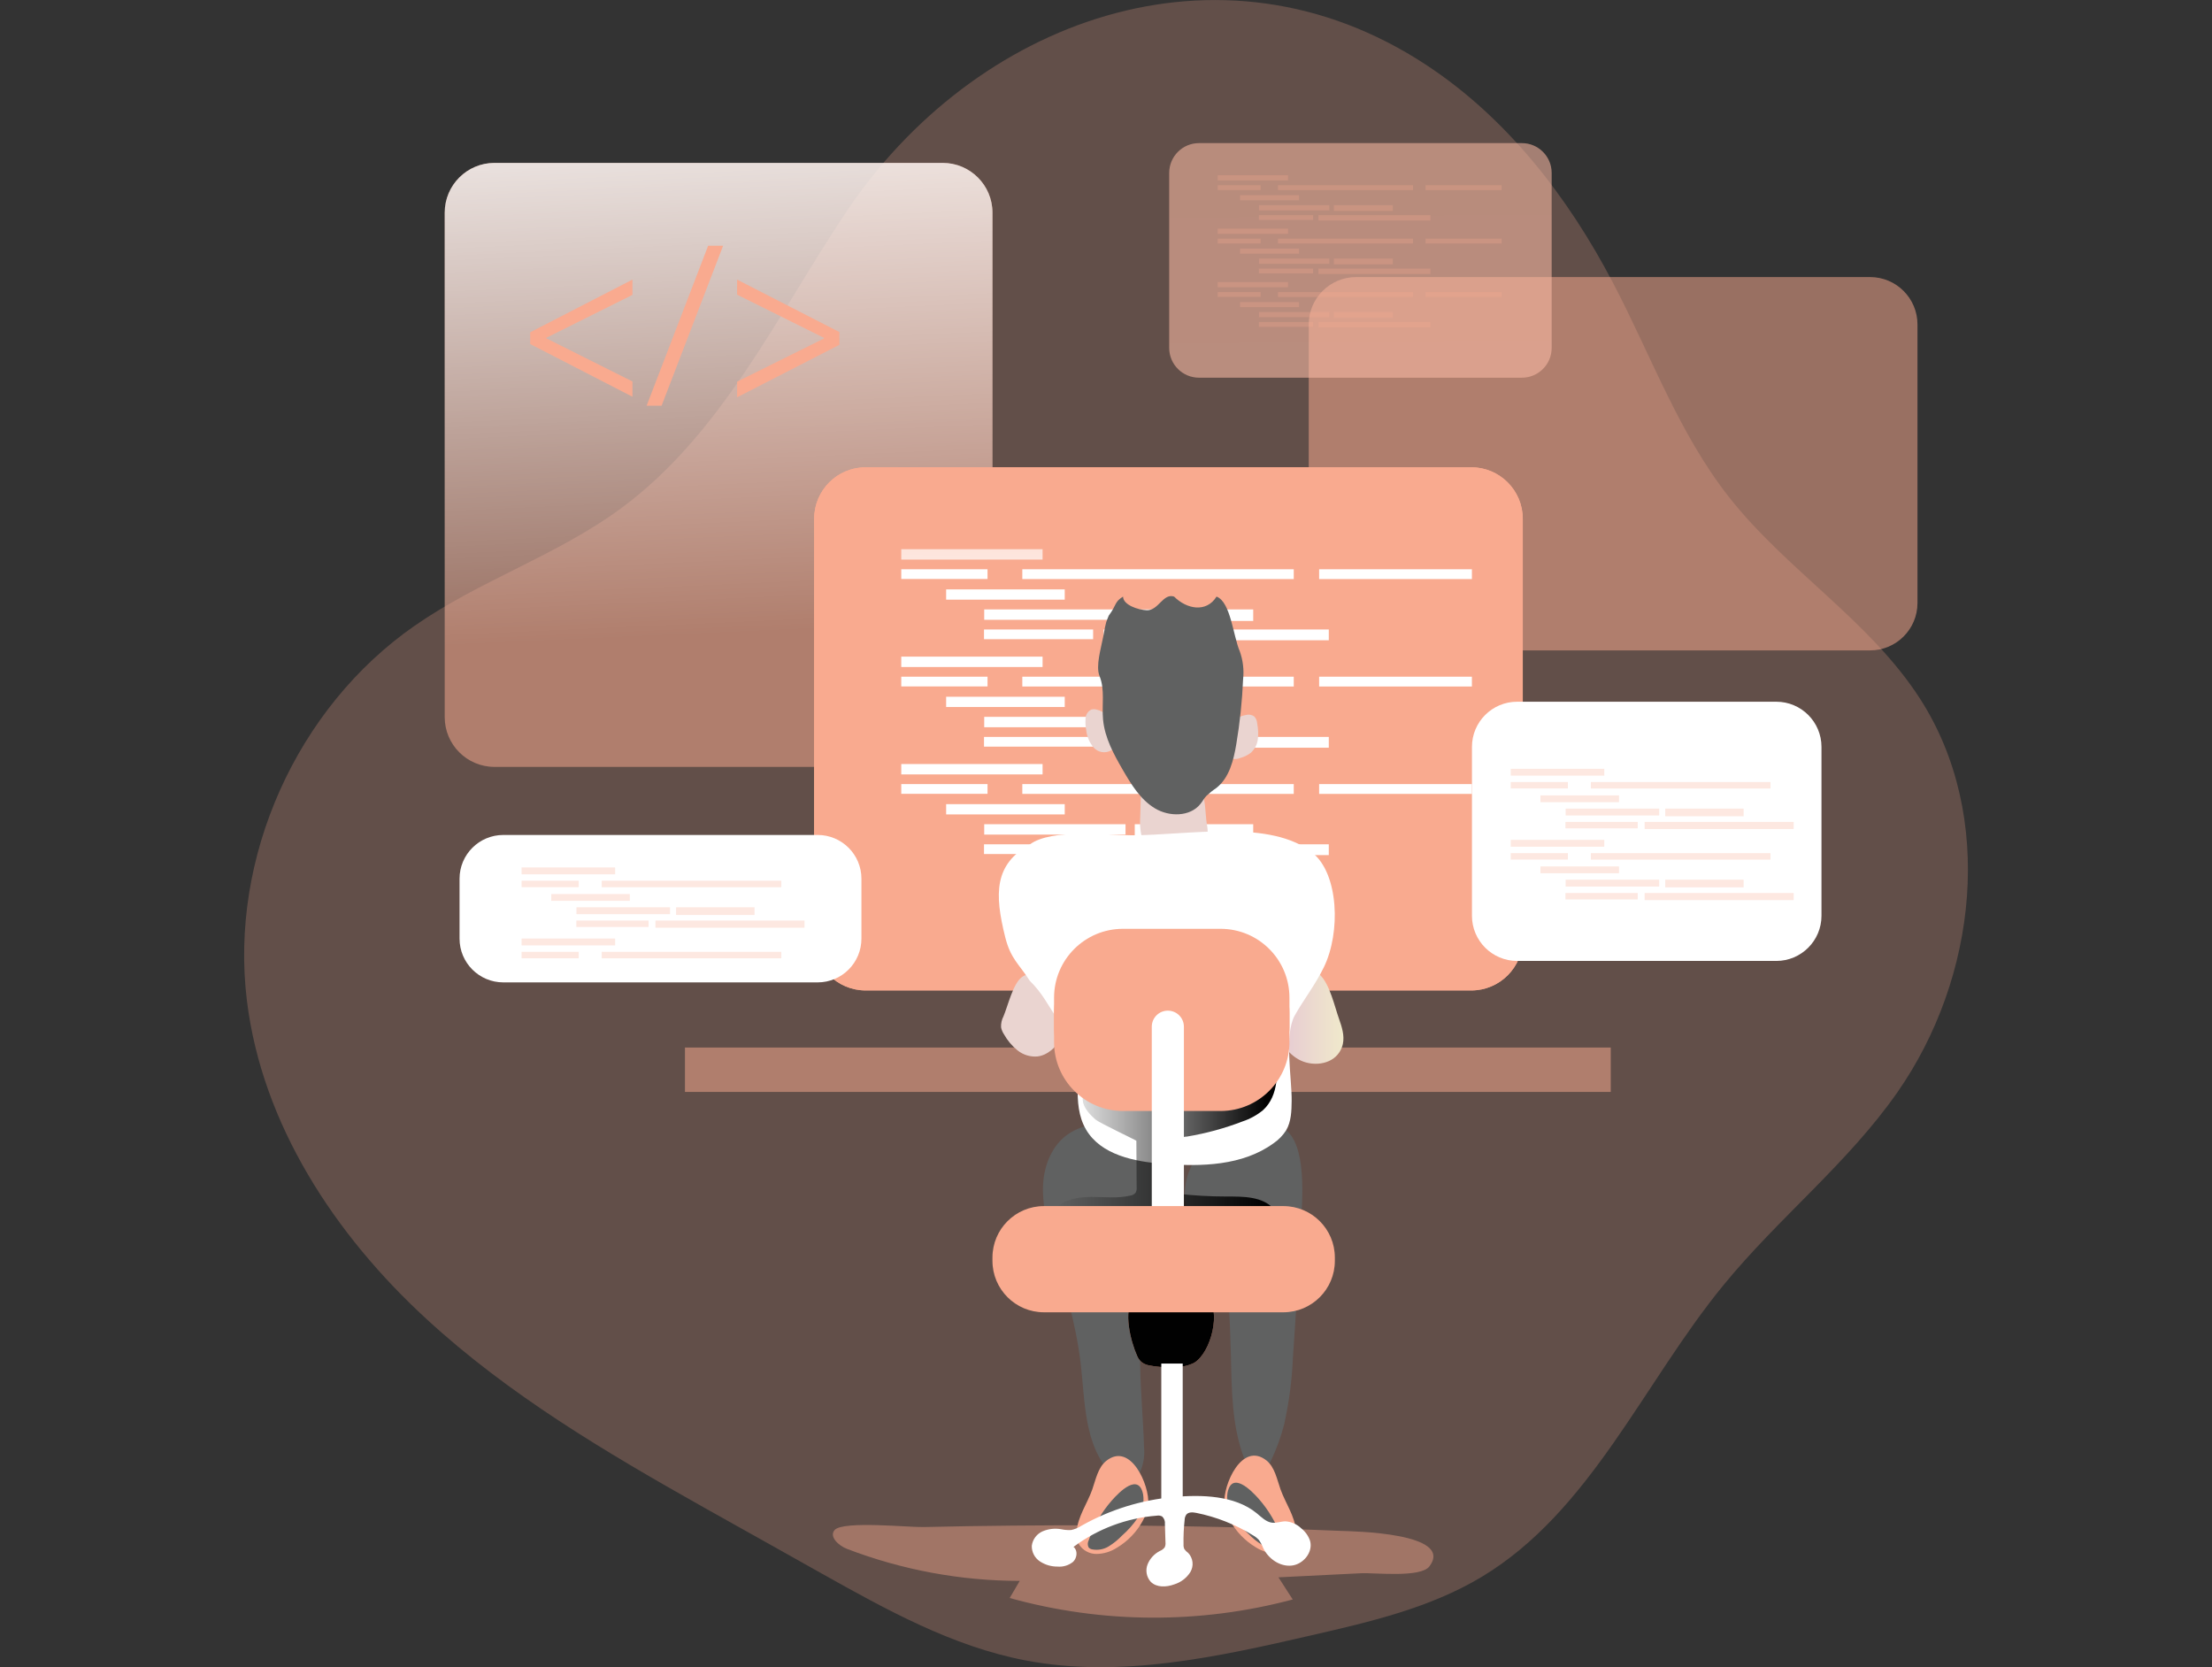 <svg width="406" height="306" viewBox="0 0 406 306" fill="none" xmlns="http://www.w3.org/2000/svg">
<rect x="0" y="0" width="406" height="306" fill="#333333" stroke="none"/>
<path opacity="0.24" d="M348.268 200.464C339.18 213.497 326.433 223.526 316.351 235.851C301.549 253.921 291.972 277.382 271.929 289.436C262.45 295.128 251.48 297.673 240.729 300.142C223.449 304.118 205.545 308.093 188.13 304.735C174.781 302.168 162.666 295.437 150.8 288.796L141.411 283.525C139.341 282.351 137.248 281.199 135.155 280.024L129.056 276.606C111.152 266.517 93.36 255.991 78.272 242.085C61.459 226.65 48.095 206.337 45.317 183.651C42.094 157.435 54.427 129.901 76.126 114.835C88.03 106.553 102.222 101.945 113.915 93.354C132.369 79.802 142.526 58.125 155.197 39.084C178.681 3.78 223.841 -13.116 261.87 11.979C276.65 21.722 287.831 36.193 296.045 51.883C302.987 65.112 308.092 79.463 317.323 91.208C327.864 104.625 343.208 113.916 352.431 128.274C366.247 149.762 362.904 179.488 348.268 200.464Z" fill="#F9AA8F"/>
<path opacity="0.42" d="M153.21 280.8C152.103 282.012 153.917 283.699 155.468 284.286C165.588 288.158 176.331 290.149 187.166 290.159L185.322 293.298C202.305 298.014 220.241 298.108 237.273 293.569L234.653 289.504L249.869 288.751C252.286 288.638 260.764 289.632 262.367 287.486C266.983 281.304 248.198 281.063 246.18 280.981C226.137 280.142 206.082 279.819 186.014 280.009C180.543 280.06 175.072 280.147 169.601 280.273C167.011 280.363 154.821 279.083 153.21 280.8Z" fill="#F9AA8F"/>
<path d="M238.756 225.092C238.349 233.123 237.865 241.169 237.303 249.23C237.136 253.305 236.607 257.356 235.722 261.337C235.128 263.704 234.29 266.002 233.222 268.196C232.763 269.137 232.108 270.161 231.076 270.267C229.774 270.402 228.87 269.009 228.403 267.782C226.077 261.759 226.077 255.163 225.926 248.718C225.841 245.385 225.708 242.05 225.527 238.712C225.309 234.684 224.872 230.324 222.147 227.343C221.318 226.439 220.31 225.702 219.496 224.775C216.176 221.011 217.17 214.664 220.746 211.118C223.525 208.369 231.588 204.74 235.481 207.014C240.104 209.71 238.974 220.747 238.756 225.092Z" fill="#606161"/>
<path d="M215.446 211.306C216.61 213.151 217.156 215.319 217.004 217.495C216.816 224.038 212.931 229.827 210.981 236.084C208.06 245.533 209.686 255.66 209.98 265.576C210.115 266.941 209.946 268.32 209.483 269.612C209.237 270.252 208.802 270.802 208.236 271.19C207.669 271.577 206.999 271.783 206.313 271.78C205.319 271.595 204.425 271.061 203.791 270.274C199.002 265.154 199.16 257.347 198.37 250.39C197.481 242.642 195.079 235.158 193.031 227.636C192.105 224.241 191.239 220.762 191.458 217.254C191.676 213.745 193.152 210.139 196.051 208.151C201.313 204.552 211.689 205.922 215.446 211.306Z" fill="#606161"/>
<path opacity="0.52" d="M90.763 140.758H173.026C178.075 140.758 182.167 136.665 182.167 131.617V39.039C182.167 33.991 178.075 29.898 173.026 29.898L90.763 29.898C85.715 29.898 81.623 33.991 81.623 39.039L81.623 131.617C81.623 136.665 85.715 140.758 90.763 140.758Z" fill="#F9AA8F"/>
<path d="M90.763 140.758H173.026C178.075 140.758 182.167 136.665 182.167 131.617V39.039C182.167 33.991 178.075 29.898 173.026 29.898L90.763 29.898C85.715 29.898 81.623 33.991 81.623 39.039L81.623 131.617C81.623 136.665 85.715 140.758 90.763 140.758Z" fill="url(#paint0_linear)"/>
<path opacity="0.52" d="M248.913 119.375L343.238 119.375C348.045 119.375 351.942 115.478 351.942 110.671V59.556C351.942 54.749 348.045 50.852 343.238 50.852L248.913 50.852C244.106 50.852 240.209 54.749 240.209 59.556V110.671C240.209 115.478 244.106 119.375 248.913 119.375Z" fill="#F9AA8F"/>
<path d="M248.913 119.375L343.238 119.375C348.045 119.375 351.942 115.478 351.942 110.671V59.556C351.942 54.749 348.045 50.852 343.238 50.852L248.913 50.852C244.106 50.852 240.209 54.749 240.209 59.556V110.671C240.209 115.478 244.106 119.375 248.913 119.375Z" fill="url(#paint1_linear)"/>
<path opacity="0.52" d="M220.069 69.321L279.331 69.321C282.349 69.321 284.797 66.874 284.797 63.855V31.735C284.797 28.717 282.349 26.269 279.331 26.269L220.069 26.269C217.05 26.269 214.602 28.717 214.602 31.735V63.855C214.602 66.874 217.05 69.321 220.069 69.321Z" fill="#F9AA8F"/>
<path d="M220.069 69.321L279.331 69.321C282.349 69.321 284.797 66.874 284.797 63.855V31.735C284.797 28.717 282.349 26.269 279.331 26.269L220.069 26.269C217.05 26.269 214.602 28.717 214.602 31.735V63.855C214.602 66.874 217.05 69.321 220.069 69.321Z" fill="url(#paint2_linear)"/>
<path opacity="0.52" d="M125.721 200.411L295.646 200.411V192.265L125.721 192.265V200.411Z" fill="#F9AA8F"/>
<path d="M158.887 181.784L270.04 181.784C275.262 181.784 279.496 177.55 279.496 172.327V95.221C279.496 89.999 275.262 85.765 270.04 85.765L158.887 85.765C153.664 85.765 149.43 89.999 149.43 95.221V172.327C149.43 177.55 153.664 181.784 158.887 181.784Z" fill="#F9AA8F"/>
<path d="M158.887 181.784L270.04 181.784C275.262 181.784 279.496 177.55 279.496 172.327V95.221C279.496 89.999 275.262 85.765 270.04 85.765L158.887 85.765C153.664 85.765 149.43 89.999 149.43 95.221V172.327C149.43 177.55 153.664 181.784 158.887 181.784Z" fill="url(#paint3_linear)"/>
<path d="M191.36 100.8H165.422V102.705H191.36V100.8Z" fill="url(#paint4_linear)"/>
<path d="M181.256 104.482H165.422V106.267H181.256V104.482Z" fill="url(#paint5_linear)"/>
<path d="M237.461 104.482H187.641V106.282H237.461V104.482Z" fill="url(#paint6_linear)"/>
<path d="M270.16 104.482H242.121V106.282H270.16V104.482Z" fill="url(#paint7_linear)"/>
<path d="M195.426 108.179H173.659V110.061H195.426V108.179Z" fill="url(#paint8_linear)"/>
<path d="M206.584 111.853H180.646V113.758H206.584V111.853Z" fill="url(#paint9_linear)"/>
<path d="M230.022 111.853H208.278V113.969H230.022V111.853Z" fill="url(#paint10_linear)"/>
<path d="M200.636 115.535H180.608V117.319H200.636V115.535Z" fill="url(#paint11_linear)"/>
<path d="M243.891 115.535H202.556V117.515H243.891V115.535Z" fill="url(#paint12_linear)"/>
<path d="M191.36 120.519H165.422V122.424H191.36V120.519Z" fill="url(#paint13_linear)"/>
<path d="M181.256 124.201H165.422V125.985H181.256V124.201Z" fill="url(#paint14_linear)"/>
<path d="M237.461 124.201H187.641V126H237.461V124.201Z" fill="url(#paint15_linear)"/>
<path d="M270.16 124.201H242.121V126H270.16V124.201Z" fill="url(#paint16_linear)"/>
<path d="M195.426 127.883H173.659V129.765H195.426V127.883Z" fill="url(#paint17_linear)"/>
<path d="M206.584 131.572H180.646V133.477H206.584V131.572Z" fill="url(#paint18_linear)"/>
<path d="M230.022 131.572H208.278V133.688H230.022V131.572Z" fill="url(#paint19_linear)"/>
<path d="M200.636 135.254H180.608V137.038H200.636V135.254Z" fill="url(#paint20_linear)"/>
<path d="M243.891 135.254H202.556V137.234H243.891V135.254Z" fill="url(#paint21_linear)"/>
<path d="M191.36 140.23H165.422V142.135H191.36V140.23Z" fill="url(#paint22_linear)"/>
<path d="M181.256 143.912H165.422V145.697H181.256V143.912Z" fill="url(#paint23_linear)"/>
<path d="M237.461 143.912H187.641V145.712H237.461V143.912Z" fill="url(#paint24_linear)"/>
<path d="M270.16 143.912H242.121V145.712H270.16V143.912Z" fill="url(#paint25_linear)"/>
<path d="M195.426 147.594H173.659V149.476H195.426V147.594Z" fill="url(#paint26_linear)"/>
<path d="M206.584 151.276H180.646V153.181H206.584V151.276Z" fill="url(#paint27_linear)"/>
<path d="M230.022 151.276H208.278V153.392H230.022V151.276Z" fill="url(#paint28_linear)"/>
<path d="M200.636 154.965H180.608V156.749H200.636V154.965Z" fill="url(#paint29_linear)"/>
<path d="M243.891 154.965H202.556V156.945H243.891V154.965Z" fill="url(#paint30_linear)"/>
<g opacity="0.52">
<path opacity="0.52" d="M236.414 32.157H223.509V33.106H236.414V32.157Z" fill="#F9AA8F"/>
<path opacity="0.52" d="M231.385 33.994H223.509V34.883H231.385V33.994Z" fill="#F9AA8F"/>
<path opacity="0.52" d="M259.348 33.994H234.562V34.89H259.348V33.994Z" fill="#F9AA8F"/>
<path opacity="0.52" d="M275.611 33.994H261.66V34.89H275.611V33.994Z" fill="#F9AA8F"/>
<path opacity="0.52" d="M238.432 35.824H227.605V36.757H238.432V35.824Z" fill="#F9AA8F"/>
<path opacity="0.52" d="M243.989 37.661H231.084V38.61H243.989V37.661Z" fill="#F9AA8F"/>
<path opacity="0.52" d="M255.636 37.661H244.824V38.715H255.636V37.661Z" fill="#F9AA8F"/>
<path opacity="0.52" d="M241.022 39.49H231.061V40.379H241.022V39.49Z" fill="#F9AA8F"/>
<path opacity="0.52" d="M262.548 39.49H241.986V40.477H262.548V39.49Z" fill="#F9AA8F"/>
<path opacity="0.52" d="M236.414 41.968H223.509V42.916H236.414V41.968Z" fill="#F9AA8F"/>
<path opacity="0.52" d="M231.385 43.797H223.509V44.686H231.385V43.797Z" fill="#F9AA8F"/>
<path opacity="0.52" d="M259.348 43.797H234.562V44.693H259.348V43.797Z" fill="#F9AA8F"/>
<path opacity="0.52" d="M275.611 43.797H261.66V44.693H275.611V43.797Z" fill="#F9AA8F"/>
<path opacity="0.52" d="M238.432 45.627H227.605V46.56H238.432V45.627Z" fill="#F9AA8F"/>
<path opacity="0.52" d="M243.989 47.464H231.084V48.413H243.989V47.464Z" fill="#F9AA8F"/>
<path opacity="0.52" d="M255.636 47.464H244.824V48.518H255.636V47.464Z" fill="#F9AA8F"/>
<path opacity="0.52" d="M241.022 49.294H231.061V50.182H241.022V49.294Z" fill="#F9AA8F"/>
<path opacity="0.52" d="M262.548 49.294H241.986V50.28H262.548V49.294Z" fill="#F9AA8F"/>
<path opacity="0.52" d="M236.414 51.77H223.509V52.719H236.414V51.77Z" fill="#F9AA8F"/>
<path opacity="0.52" d="M231.385 53.608H223.509V54.496H231.385V53.608Z" fill="#F9AA8F"/>
<path opacity="0.52" d="M259.348 53.608H234.562V54.504H259.348V53.608Z" fill="#F9AA8F"/>
<path opacity="0.52" d="M275.611 53.608H261.66V54.504H275.611V53.608Z" fill="#F9AA8F"/>
<path opacity="0.52" d="M238.432 55.437H227.605V56.371H238.432V55.437Z" fill="#F9AA8F"/>
<path opacity="0.52" d="M243.989 57.267H231.084V58.215H243.989V57.267Z" fill="#F9AA8F"/>
<path opacity="0.52" d="M255.636 57.267H244.824V58.321H255.636V57.267Z" fill="#F9AA8F"/>
<path opacity="0.52" d="M241.022 59.104H231.061V59.992H241.022V59.104Z" fill="#F9AA8F"/>
<path opacity="0.52" d="M262.548 59.104H241.986V60.09H262.548V59.104Z" fill="#F9AA8F"/>
</g>
<path d="M245.766 186.987C246.3 188.493 246.805 190.074 246.473 191.625C246.354 192.161 246.137 192.672 245.833 193.13C244.328 195.465 240.759 195.826 238.304 194.425C235.85 193.025 234.464 190.345 233.787 187.649C233.52 186.746 233.43 185.8 233.523 184.863C233.742 183.23 234.826 181.852 235.955 180.647C237.461 179.081 240.224 177.033 242.25 178.915C244.072 180.602 244.96 184.735 245.766 186.987Z" fill="url(#paint31_linear)"/>
<path d="M184.185 186.535C183.855 187.157 183.702 187.857 183.74 188.56C183.832 189.012 184.011 189.442 184.267 189.825C184.901 190.962 185.747 191.967 186.76 192.784C187.781 193.603 189.075 194.004 190.381 193.906C192.309 193.695 193.837 192.167 194.861 190.518C195.925 188.951 196.485 187.096 196.465 185.202C196.406 184.204 196.127 183.232 195.648 182.355C195.169 181.477 194.502 180.717 193.694 180.128C192.241 179.074 189.214 178.117 187.573 179.322C185.931 180.527 185.005 184.592 184.185 186.535Z" fill="url(#paint32_linear)"/>
<path d="M228.652 131.233C228.919 131.156 229.201 131.141 229.475 131.189C229.749 131.237 230.008 131.348 230.233 131.512C230.547 131.87 230.73 132.324 230.752 132.799C230.944 133.758 230.982 134.742 230.865 135.713C230.739 136.678 230.266 137.564 229.533 138.205C228.962 138.625 228.319 138.937 227.635 139.124C227.122 139.357 226.538 139.378 226.009 139.184C225.778 139.027 225.586 138.82 225.445 138.58C225.304 138.339 225.219 138.069 225.196 137.791C224.601 134.877 225.512 131.805 228.652 131.233Z" fill="url(#paint33_linear)"/>
<path d="M201.238 130.224C200.939 130.149 200.626 130.149 200.327 130.224C200.001 130.378 199.725 130.622 199.533 130.928C199.341 131.233 199.24 131.588 199.243 131.949C199.194 132.657 199.24 133.368 199.378 134.064C199.508 135.229 199.986 136.329 200.749 137.219C201.133 137.647 201.65 137.934 202.217 138.032C202.784 138.13 203.367 138.035 203.873 137.761C207.073 135.547 204.062 130.842 201.238 130.224Z" fill="url(#paint34_linear)"/>
<path d="M221.507 151.268C221.655 151.95 221.696 152.652 221.627 153.346C221.349 155.274 219.429 156.621 217.501 156.862C215.574 157.103 213.646 156.456 211.847 155.741C211.294 155.554 210.783 155.263 210.341 154.882C209.9 154.421 209.599 153.844 209.475 153.218C209.259 152.133 209.193 151.024 209.279 149.921L209.4 146.035C209.363 145.275 209.513 144.518 209.836 143.829C210.589 142.542 212.314 142.324 213.812 142.226C215.777 142.143 218.736 142.226 220.031 144.018C221.326 145.81 221.175 149.183 221.507 151.268Z" fill="url(#paint35_linear)"/>
<path d="M227.56 119.555C228.145 121.195 228.351 122.945 228.163 124.675C227.995 128.67 227.577 132.651 226.913 136.594C226.416 139.553 225.633 142.73 223.291 144.597C222.622 145.048 221.99 145.551 221.401 146.103C220.995 146.54 220.709 147.082 220.332 147.556C218.427 149.943 214.587 149.943 211.967 148.354C209.347 146.766 207.668 144.04 206.132 141.39C204.438 138.469 202.759 135.412 202.458 132.046C202.21 129.381 202.834 126.573 201.818 124.095C201.065 122.273 202.092 119 202.458 117C203.098 113.5 203.059 114.234 203.5 113C205 111 204.5 110.5 206.132 109.5C206.132 111 208.821 111.947 210.5 112C212.638 112.075 213.467 108.822 215.5 109.5C217.792 111.793 221.401 112.523 223.291 109.5C225.896 110.479 226.348 116.785 227.56 119.555Z" fill="#606161"/>
<path d="M241 156.606C233.366 150.274 218 153.309 207.728 153.309C203.5 153.309 193 152 189 155C182.5 158.675 182.5 164 184.5 172C185.5 176 187.027 176.913 189 180C191.5 182.5 192 184 195.034 188.5C195.613 188.513 196.179 188.676 196.676 188.974C197.196 189.457 197.523 190.113 197.594 190.819C198.648 196.315 196.51 202.489 199.333 207.315C202.066 211.976 208.173 213.203 213.556 213.617C220.52 214.152 228.072 213.956 233.727 209.853C234.664 209.222 235.462 208.405 236.068 207.451C237.002 205.855 237.054 203.912 237.077 202.068C237.137 198.047 235.669 189.961 237.627 186.414C239.268 183.463 241.359 180.873 243 177.5C246.11 171.085 245.676 160.476 241 156.606Z" fill="white"/>
<path d="M208.572 209.378L208.624 217.939C208.662 218.269 208.599 218.602 208.444 218.895C208.193 219.204 207.83 219.402 207.435 219.445C205.116 219.987 202.691 219.678 200.312 219.686C197.933 219.693 195.365 220.115 193.656 221.779C196.254 223.699 199.604 224.226 202.819 224.602C207.578 225.169 212.346 225.546 217.125 225.732C220.222 225.96 223.336 225.798 226.393 225.25C229.081 224.71 231.6 223.535 233.741 221.824C231.641 219.565 228.162 219.61 225.09 219.61C222.102 219.609 219.115 219.438 216.146 219.098C215.81 219.103 215.477 219.039 215.168 218.909C214.858 218.779 214.579 218.588 214.346 218.345C214.096 217.899 213.996 217.385 214.06 216.877C214.117 214.976 214.357 213.085 214.776 211.23C214.865 210.618 215.111 210.04 215.491 209.551C216.162 208.978 217.004 208.645 217.885 208.603C221.371 208.022 224.789 207.088 228.087 205.817C229.445 205.367 230.709 204.67 231.814 203.762C234.781 201.066 234.653 196.421 233.967 192.468C228.508 195.637 222.343 197.392 216.033 197.573C211.719 197.693 202.36 195.841 199.326 199.997C197.82 202.098 199.424 204.04 201.088 205.493C201.81 206.111 208.572 209.295 208.572 209.378Z" fill="url(#paint36_linear)"/>
<path d="M224.029 170.475H206.109C199.128 170.475 193.468 176.135 193.468 183.117V188.455C193.468 195.436 199.128 201.096 206.109 201.096H224.029C231.011 201.096 236.67 195.436 236.67 188.455V183.117C236.67 176.135 231.011 170.475 224.029 170.475Z" fill="#F9AA8F"/>
<path d="M224.029 170.475H206.109C199.128 170.475 193.468 176.135 193.468 183.117V188.455C193.468 195.436 199.128 201.096 206.109 201.096H224.029C231.011 201.096 236.67 195.436 236.67 188.455V183.117C236.67 176.135 231.011 170.475 224.029 170.475Z" fill="url(#paint37_linear)"/>
<path d="M224.029 173.291H206.109C199.128 173.291 193.468 178.951 193.468 185.932V191.271C193.468 198.252 199.128 203.912 206.109 203.912H224.029C231.011 203.912 236.67 198.252 236.67 191.271V185.932C236.67 178.951 231.011 173.291 224.029 173.291Z" fill="#F9AA8F"/>
<path d="M221.718 190.194C220.424 190.767 219.063 191.172 217.667 191.399C213.902 192.091 209.505 191.941 206.795 189.208C206.37 188.792 206.025 188.302 205.778 187.762C205.025 185.932 206.012 183.726 207.63 182.567C209.249 181.407 211.305 181.099 213.285 181.001C215.709 180.88 220.317 180.466 222.433 182.1C224.963 184.058 224.571 188.854 221.718 190.194Z" fill="url(#paint38_linear)"/>
<path d="M214.346 234.164H214.354C215.98 234.164 217.298 232.846 217.298 231.22V188.44C217.298 186.814 215.98 185.496 214.354 185.496H214.346C212.721 185.496 211.403 186.814 211.403 188.44V231.22C211.403 232.846 212.721 234.164 214.346 234.164Z" fill="white"/>
<path d="M232.484 268.076C233.99 269.318 234.366 271.471 235.029 273.346C235.948 275.906 237.649 278.232 237.875 280.943C237.974 281.747 237.84 282.562 237.491 283.292C237.154 283.857 236.675 284.324 236.102 284.646C235.529 284.969 234.881 285.135 234.223 285.129C232.906 285.102 231.621 284.711 230.512 284C228.549 282.831 226.929 281.167 225.813 279.174C225.244 278.198 224.88 277.117 224.744 275.996C224.435 272.601 227.959 264.462 232.484 268.076Z" fill="#F9AA8F"/>
<path d="M235.293 282.441C235.399 282.639 235.454 282.86 235.454 283.085C235.454 283.31 235.399 283.531 235.293 283.729C235.119 283.915 234.889 284.039 234.638 284.083C233.6 284.283 232.525 284.087 231.626 283.533C230.738 282.989 229.923 282.333 229.201 281.583C228.084 280.602 227.095 279.484 226.258 278.255C225.419 277.006 225.078 275.489 225.301 274.001C226.099 269.92 229.698 273.579 231.024 275.085C232.915 277.234 234.365 279.733 235.293 282.441Z" fill="#606161"/>
<path d="M203.008 268.158C201.502 269.401 201.125 271.554 200.463 273.429C199.544 275.989 197.843 278.323 197.617 281.026C197.518 281.832 197.652 282.649 198.001 283.382C198.338 283.946 198.818 284.411 199.391 284.732C199.964 285.053 200.611 285.219 201.268 285.212C202.587 285.189 203.872 284.797 204.98 284.083C206.944 282.916 208.565 281.251 209.678 279.256C210.249 278.282 210.613 277.2 210.748 276.079C211.049 272.683 207.525 264.514 203.008 268.158Z" fill="#F9AA8F"/>
<path d="M199.815 282.735C199.711 282.933 199.656 283.154 199.656 283.379C199.656 283.603 199.711 283.824 199.815 284.022C199.992 284.209 200.224 284.333 200.478 284.376C201.515 284.569 202.587 284.373 203.489 283.827C204.373 283.279 205.185 282.624 205.906 281.877C207.028 280.895 208.02 279.774 208.858 278.541C209.695 277.294 210.036 275.78 209.814 274.295C209.008 270.206 205.417 273.866 204.084 275.379C202.195 277.529 200.744 280.028 199.815 282.735Z" fill="#606161"/>
<path d="M219.142 250.156C217.93 250.733 216.59 250.992 215.25 250.909C213.766 250.994 212.278 250.886 210.823 250.586C210.332 250.489 209.872 250.274 209.483 249.961C209.157 249.663 208.901 249.298 208.73 248.891C207.502 246.181 206.117 240.564 208.022 238.283C210.198 235.663 218.834 235.203 221.574 237.952C224.232 240.527 222.305 248.297 219.142 250.156Z" fill="#F9AA8F"/>
<path d="M219.142 250.156C217.93 250.733 216.59 250.992 215.25 250.909C213.766 250.994 212.278 250.886 210.823 250.586C210.332 250.489 209.872 250.274 209.483 249.961C209.157 249.663 208.901 249.298 208.73 248.891C207.502 246.181 206.117 240.564 208.022 238.283C210.198 235.663 218.834 235.203 221.574 237.952C224.232 240.527 222.305 248.297 219.142 250.156Z" fill="url(#paint39_linear)"/>
<path d="M213.149 275.627H217.079V250.269H213.149V275.627Z" fill="white"/>
<path d="M230.655 277.736C231.528 278.451 232.379 279.347 233.501 279.482C234.314 279.573 235.127 279.226 235.955 279.226C237.045 279.303 238.073 279.765 238.854 280.529C239.592 281.113 240.146 281.897 240.45 282.788C241.06 284.866 239.208 287.14 237.047 287.35C234.886 287.561 232.808 286.085 231.859 284.143C231.655 283.611 231.387 283.105 231.061 282.637C230.749 282.301 230.385 282.017 229.984 281.794C226.787 279.811 223.26 278.416 219.572 277.675C218.932 277.547 218.149 277.487 217.742 277.992C217.545 278.28 217.438 278.621 217.433 278.97C217.267 280.47 217.199 281.979 217.23 283.488C217.21 283.778 217.265 284.068 217.388 284.331C217.584 284.602 217.823 284.839 218.096 285.031C218.531 285.494 218.804 286.085 218.875 286.717C218.946 287.348 218.81 287.985 218.487 288.532C217.806 289.612 216.762 290.413 215.544 290.791C214.098 291.326 212.276 291.416 211.199 290.309C210.819 289.881 210.565 289.357 210.465 288.793C210.366 288.229 210.424 287.649 210.635 287.117C211.068 286.054 211.87 285.183 212.893 284.662C213.249 284.528 213.558 284.292 213.782 283.985C213.906 283.701 213.953 283.389 213.917 283.081L213.812 279.723C213.844 279.467 213.814 279.207 213.725 278.965C213.636 278.722 213.49 278.505 213.3 278.33C212.999 278.174 212.654 278.123 212.321 278.187C206.787 278.614 201.488 280.601 197.037 283.917C197.85 284.549 197.707 285.92 196.977 286.643C196.172 287.306 195.139 287.625 194.101 287.531C192.959 287.543 191.84 287.215 190.886 286.59C190.408 286.278 190.018 285.848 189.754 285.341C189.491 284.835 189.362 284.269 189.38 283.699C189.456 283.121 189.682 282.572 190.035 282.108C190.387 281.643 190.854 281.278 191.39 281.048C192.467 280.597 193.652 280.469 194.801 280.68C195.392 280.805 195.997 280.853 196.6 280.823C197.277 280.682 197.921 280.414 198.498 280.032C203.712 277.088 209.496 275.291 215.461 274.762C220.46 274.317 226.611 274.423 230.655 277.736Z" fill="white"/>
<path d="M278.465 176.371H326.026C330.609 176.371 334.323 172.656 334.323 168.073V137.091C334.323 132.509 330.609 128.794 326.026 128.794H278.465C273.882 128.794 270.168 132.509 270.168 137.091V168.073C270.168 172.656 273.882 176.371 278.465 176.371Z" fill="white"/>
<path d="M92.382 180.308H150.078C154.514 180.308 158.111 176.712 158.111 172.275V161.282C158.111 156.845 154.514 153.249 150.078 153.249H92.382C87.945 153.249 84.348 156.845 84.348 161.282V172.275C84.348 176.712 87.945 180.308 92.382 180.308Z" fill="white"/>
<path d="M97.313 60.986L116.083 51.319V54.12L100.272 62.003V62.093L116.083 70.014V72.815L97.313 63.147V60.986Z" fill="#F9AA8F"/>
<path d="M118.681 74.471L129.975 45.107H132.723L121.429 74.471H118.681Z" fill="#F9AA8F"/>
<path d="M154.068 63.29L135.29 72.92V70.051L151.222 62.131V62.003L135.29 54.082V51.319L154.068 60.949V63.29Z" fill="#F9AA8F"/>
<path d="M191.608 240.858H235.556C240.775 240.858 245.005 236.627 245.005 231.409V230.814C245.005 225.595 240.775 221.365 235.556 221.365H191.608C186.39 221.365 182.159 225.595 182.159 230.814V231.409C182.159 236.627 186.39 240.858 191.608 240.858Z" fill="#F9AA8F"/>
<path d="M191.608 240.858H235.556C240.775 240.858 245.005 236.627 245.005 231.409V230.814C245.005 225.595 240.775 221.365 235.556 221.365H191.608C186.39 221.365 182.159 225.595 182.159 230.814V231.409C182.159 236.627 186.39 240.858 191.608 240.858Z" fill="url(#paint40_linear)"/>
<g opacity="0.52">
<path opacity="0.52" d="M294.457 141.104H277.29V142.361H294.457V141.104Z" fill="#F9AA8F"/>
<path opacity="0.52" d="M287.771 143.536H277.29V144.718H287.771V143.536Z" fill="#F9AA8F"/>
<path opacity="0.52" d="M324.965 143.536H291.995V144.725H324.965V143.536Z" fill="#F9AA8F"/>
<path opacity="0.52" d="M297.152 145.983H282.741V147.233H297.152V145.983Z" fill="#F9AA8F"/>
<path opacity="0.52" d="M304.531 148.415H287.364V149.672H304.531V148.415Z" fill="#F9AA8F"/>
<path opacity="0.52" d="M320.033 148.415H305.645V149.815H320.033V148.415Z" fill="#F9AA8F"/>
<path opacity="0.52" d="M300.593 150.854H287.334V152.036H300.593V150.854Z" fill="#F9AA8F"/>
<path opacity="0.52" d="M329.219 150.854H301.865V152.164H329.219V150.854Z" fill="#F9AA8F"/>
<path opacity="0.52" d="M294.457 154.152H277.29V155.409H294.457V154.152Z" fill="#F9AA8F"/>
<path opacity="0.52" d="M287.771 156.584H277.29V157.766H287.771V156.584Z" fill="#F9AA8F"/>
<path opacity="0.52" d="M324.965 156.584H291.995V157.774H324.965V156.584Z" fill="#F9AA8F"/>
<path opacity="0.52" d="M297.152 159.023H282.741V160.273H297.152V159.023Z" fill="#F9AA8F"/>
<path opacity="0.52" d="M304.531 161.463H287.364V162.72H304.531V161.463Z" fill="#F9AA8F"/>
<path opacity="0.52" d="M320.033 161.463H305.645V162.863H320.033V161.463Z" fill="#F9AA8F"/>
<path opacity="0.52" d="M300.593 163.902H287.334V165.084H300.593V163.902Z" fill="#F9AA8F"/>
<path opacity="0.52" d="M329.219 163.902H301.865V165.212H329.219V163.902Z" fill="#F9AA8F"/>
</g>
<g opacity="0.52">
<path opacity="0.52" d="M112.899 159.211H95.732V160.469H112.899V159.211Z" fill="#F9AA8F"/>
<path opacity="0.52" d="M106.213 161.651H95.732V162.833H106.213V161.651Z" fill="#F9AA8F"/>
<path opacity="0.52" d="M143.407 161.651H110.437V162.84H143.407V161.651Z" fill="#F9AA8F"/>
<path opacity="0.52" d="M115.594 164.09H101.183V165.34H115.594V164.09Z" fill="#F9AA8F"/>
<path opacity="0.52" d="M122.973 166.53H105.806V167.787H122.973V166.53Z" fill="#F9AA8F"/>
<path opacity="0.52" d="M138.483 166.53H124.094V167.93H138.483V166.53Z" fill="#F9AA8F"/>
<path opacity="0.52" d="M119.042 168.962H105.783V170.144H119.042V168.962Z" fill="#F9AA8F"/>
<path opacity="0.52" d="M147.661 168.962H120.307V170.272H147.661V168.962Z" fill="#F9AA8F"/>
<path opacity="0.52" d="M112.899 172.26H95.732V173.517H112.899V172.26Z" fill="#F9AA8F"/>
<path opacity="0.52" d="M106.213 174.699H95.732V175.881H106.213V174.699Z" fill="#F9AA8F"/>
<path opacity="0.52" d="M143.407 174.699H110.437V175.889H143.407V174.699Z" fill="#F9AA8F"/>
</g>
<defs>
<linearGradient id="paint0_linear" x1="133.288" y1="116.205" x2="127.987" y2="-1.077" gradientUnits="userSpaceOnUse">
<stop stop-color="white" stop-opacity="0"/>
<stop offset="0.95" stop-color="white"/>
</linearGradient>
<linearGradient id="paint1_linear" x1="47256.2" y1="7959.75" x2="57751.6" y2="10537.6" gradientUnits="userSpaceOnUse">
<stop stop-color="white" stop-opacity="0"/>
<stop offset="0.95" stop-color="white"/>
</linearGradient>
<linearGradient id="paint2_linear" x1="25063.4" y1="-780.943" x2="25109.9" y2="5407.89" gradientUnits="userSpaceOnUse">
<stop stop-color="white" stop-opacity="0"/>
<stop offset="0.95" stop-color="white"/>
</linearGradient>
<linearGradient id="paint3_linear" x1="40719.7" y1="25064.2" x2="40053.4" y2="5384.52" gradientUnits="userSpaceOnUse">
<stop offset="0.95" stop-color="white"/>
<stop offset="1" stop-color="#F9AA8F"/>
</linearGradient>
<linearGradient id="paint4_linear" x1="179.381" y1="49.211" x2="177.951" y2="125.496" gradientUnits="userSpaceOnUse">
<stop stop-color="white" stop-opacity="0"/>
<stop offset="0.99" stop-color="white"/>
</linearGradient>
<linearGradient id="paint5_linear" x1="4203.05" y1="788.231" x2="4202.66" y2="607.39" gradientUnits="userSpaceOnUse">
<stop stop-color="white" stop-opacity="0"/>
<stop offset="0.99" stop-color="white"/>
</linearGradient>
<linearGradient id="paint6_linear" x1="15486" y1="792.275" x2="15485.9" y2="609.889" gradientUnits="userSpaceOnUse">
<stop stop-color="white" stop-opacity="0"/>
<stop offset="0.99" stop-color="white"/>
</linearGradient>
<linearGradient id="paint7_linear" x1="10474.2" y1="790.295" x2="10474" y2="607.946" gradientUnits="userSpaceOnUse">
<stop stop-color="white" stop-opacity="0"/>
<stop offset="0.99" stop-color="white"/>
</linearGradient>
<linearGradient id="paint8_linear" x1="6050.04" y1="828.907" x2="6049.73" y2="638.146" gradientUnits="userSpaceOnUse">
<stop stop-color="white" stop-opacity="0"/>
<stop offset="0.99" stop-color="white"/>
</linearGradient>
<linearGradient id="paint9_linear" x1="7498" y1="840.83" x2="7497.73" y2="647.76" gradientUnits="userSpaceOnUse">
<stop stop-color="white" stop-opacity="0"/>
<stop offset="0.99" stop-color="white"/>
</linearGradient>
<linearGradient id="paint10_linear" x1="7079.45" y1="920.153" x2="7079.06" y2="705.717" gradientUnits="userSpaceOnUse">
<stop stop-color="white" stop-opacity="0"/>
<stop offset="0.99" stop-color="white"/>
</linearGradient>
<linearGradient id="paint11_linear" x1="5752.68" y1="798.521" x2="5752.37" y2="617.678" gradientUnits="userSpaceOnUse">
<stop stop-color="white" stop-opacity="0"/>
<stop offset="0.99" stop-color="white"/>
</linearGradient>
<linearGradient id="paint12_linear" x1="13491.8" y1="871.842" x2="13491.6" y2="671.161" gradientUnits="userSpaceOnUse">
<stop stop-color="white" stop-opacity="0"/>
<stop offset="0.99" stop-color="white"/>
</linearGradient>
<linearGradient id="paint13_linear" x1="6951.31" y1="800.331" x2="6951.04" y2="607.262" gradientUnits="userSpaceOnUse">
<stop stop-color="white" stop-opacity="0"/>
<stop offset="0.99" stop-color="white"/>
</linearGradient>
<linearGradient id="paint14_linear" x1="4203.05" y1="761.252" x2="4202.66" y2="580.393" gradientUnits="userSpaceOnUse">
<stop stop-color="white" stop-opacity="0"/>
<stop offset="0.99" stop-color="white"/>
</linearGradient>
<linearGradient id="paint15_linear" x1="15486" y1="764.866" x2="15485.9" y2="582.479" gradientUnits="userSpaceOnUse">
<stop stop-color="white" stop-opacity="0"/>
<stop offset="0.99" stop-color="white"/>
</linearGradient>
<linearGradient id="paint16_linear" x1="10474.2" y1="762.922" x2="10474" y2="580.537" gradientUnits="userSpaceOnUse">
<stop stop-color="white" stop-opacity="0"/>
<stop offset="0.99" stop-color="white"/>
</linearGradient>
<linearGradient id="paint17_linear" x1="6050.04" y1="799.352" x2="6049.73" y2="608.572" gradientUnits="userSpaceOnUse">
<stop stop-color="white" stop-opacity="0"/>
<stop offset="0.99" stop-color="white"/>
</linearGradient>
<linearGradient id="paint18_linear" x1="7498" y1="810.66" x2="7497.73" y2="617.59" gradientUnits="userSpaceOnUse">
<stop stop-color="white" stop-opacity="0"/>
<stop offset="0.99" stop-color="white"/>
</linearGradient>
<linearGradient id="paint19_linear" x1="7079.45" y1="884.483" x2="7079.06" y2="670.047" gradientUnits="userSpaceOnUse">
<stop stop-color="white" stop-opacity="0"/>
<stop offset="0.99" stop-color="white"/>
</linearGradient>
<linearGradient id="paint20_linear" x1="5752.68" y1="771.52" x2="5752.37" y2="590.678" gradientUnits="userSpaceOnUse">
<stop stop-color="white" stop-opacity="0"/>
<stop offset="0.99" stop-color="white"/>
</linearGradient>
<linearGradient id="paint21_linear" x1="13491.8" y1="839.74" x2="13491.6" y2="639.039" gradientUnits="userSpaceOnUse">
<stop stop-color="white" stop-opacity="0"/>
<stop offset="0.99" stop-color="white"/>
</linearGradient>
<linearGradient id="paint22_linear" x1="6951.31" y1="770.173" x2="6951.04" y2="577.122" gradientUnits="userSpaceOnUse">
<stop stop-color="white" stop-opacity="0"/>
<stop offset="0.99" stop-color="white"/>
</linearGradient>
<linearGradient id="paint23_linear" x1="4203.05" y1="734.248" x2="4202.66" y2="553.389" gradientUnits="userSpaceOnUse">
<stop stop-color="white" stop-opacity="0"/>
<stop offset="0.99" stop-color="white"/>
</linearGradient>
<linearGradient id="paint24_linear" x1="15486" y1="737.467" x2="15485.9" y2="555.099" gradientUnits="userSpaceOnUse">
<stop stop-color="white" stop-opacity="0"/>
<stop offset="0.99" stop-color="white"/>
</linearGradient>
<linearGradient id="paint25_linear" x1="10474.2" y1="735.523" x2="10474" y2="553.138" gradientUnits="userSpaceOnUse">
<stop stop-color="white" stop-opacity="0"/>
<stop offset="0.99" stop-color="white"/>
</linearGradient>
<linearGradient id="paint26_linear" x1="6050.04" y1="769.785" x2="6049.73" y2="579.005" gradientUnits="userSpaceOnUse">
<stop stop-color="white" stop-opacity="0"/>
<stop offset="0.99" stop-color="white"/>
</linearGradient>
<linearGradient id="paint27_linear" x1="7498" y1="780.494" x2="7497.73" y2="587.424" gradientUnits="userSpaceOnUse">
<stop stop-color="white" stop-opacity="0"/>
<stop offset="0.99" stop-color="white"/>
</linearGradient>
<linearGradient id="paint28_linear" x1="7079.45" y1="848.777" x2="7079.06" y2="634.341" gradientUnits="userSpaceOnUse">
<stop stop-color="white" stop-opacity="0"/>
<stop offset="0.99" stop-color="white"/>
</linearGradient>
<linearGradient id="paint29_linear" x1="5752.68" y1="744.515" x2="5752.37" y2="563.656" gradientUnits="userSpaceOnUse">
<stop stop-color="white" stop-opacity="0"/>
<stop offset="0.99" stop-color="white"/>
</linearGradient>
<linearGradient id="paint30_linear" x1="13491.8" y1="807.586" x2="13491.6" y2="606.887" gradientUnits="userSpaceOnUse">
<stop stop-color="white" stop-opacity="0"/>
<stop offset="0.99" stop-color="white"/>
</linearGradient>
<linearGradient id="paint31_linear" x1="233.508" y1="186.716" x2="246.579" y2="186.716" gradientUnits="userSpaceOnUse">
<stop stop-color="#E5C6D6"/>
<stop offset="0.42" stop-color="#EAD4D0"/>
<stop offset="1" stop-color="#F0E9CB"/>
</linearGradient>
<linearGradient id="paint32_linear" x1="3587.67" y1="3957.21" x2="3803.33" y2="3957.21" gradientUnits="userSpaceOnUse">
<stop offset="1" stop-color="#EAD4D0"/>
<stop offset="1" stop-color="#E5C6D6"/>
<stop offset="1" stop-color="#F0E9CB"/>
</linearGradient>
<linearGradient id="paint33_linear" x1="2128.31" y1="1610" x2="2174.68" y2="1610" gradientUnits="userSpaceOnUse">
<stop offset="0.42" stop-color="#EAD4D0"/>
<stop offset="1" stop-color="#E5C6D6"/>
<stop offset="1" stop-color="#F0E9CB"/>
</linearGradient>
<linearGradient id="paint34_linear" x1="1934.16" y1="1551.39" x2="1982.48" y2="1551.39" gradientUnits="userSpaceOnUse">
<stop offset="0.42" stop-color="#EAD4D0"/>
<stop offset="1" stop-color="#E5C6D6"/>
<stop offset="1" stop-color="#F0E9CB"/>
</linearGradient>
<linearGradient id="paint35_linear" x1="3950.19" y1="3089.71" x2="4155.19" y2="3089.71" gradientUnits="userSpaceOnUse">
<stop offset="0.42" stop-color="#EAD4D0"/>
<stop offset="1" stop-color="#E5C6D6"/>
<stop offset="1" stop-color="#F0E9CB"/>
</linearGradient>
<linearGradient id="paint36_linear" x1="193.656" y1="209.152" x2="234.404" y2="209.152" gradientUnits="userSpaceOnUse">
<stop stop-color="#010101" stop-opacity="0"/>
<stop offset="0.95" stop-color="#010101"/>
</linearGradient>
<linearGradient id="paint37_linear" x1="8723.76" y1="7726.23" x2="11202.7" y2="7726.23" gradientUnits="userSpaceOnUse">
<stop stop-color="#010101" stop-opacity="0"/>
<stop offset="0.95" stop-color="#010101"/>
</linearGradient>
<linearGradient id="paint38_linear" x1="5949.55" y1="2754.18" x2="5942.54" y2="3388.82" gradientUnits="userSpaceOnUse">
<stop stop-color="#010101" stop-opacity="0"/>
<stop offset="0.95" stop-color="#010101"/>
</linearGradient>
<linearGradient id="paint39_linear" x1="5051.54" y1="5183.62" x2="5094.71" y2="4791.15" gradientUnits="userSpaceOnUse">
<stop stop-color="#010101" stop-opacity="0"/>
<stop offset="0.95" stop-color="#010101"/>
</linearGradient>
<linearGradient id="paint40_linear" x1="19452" y1="5896.36" x2="19457.3" y2="6591.47" gradientUnits="userSpaceOnUse">
<stop stop-color="#010101" stop-opacity="0"/>
<stop offset="0.95" stop-color="#010101"/>
</linearGradient>
</defs>
</svg>
